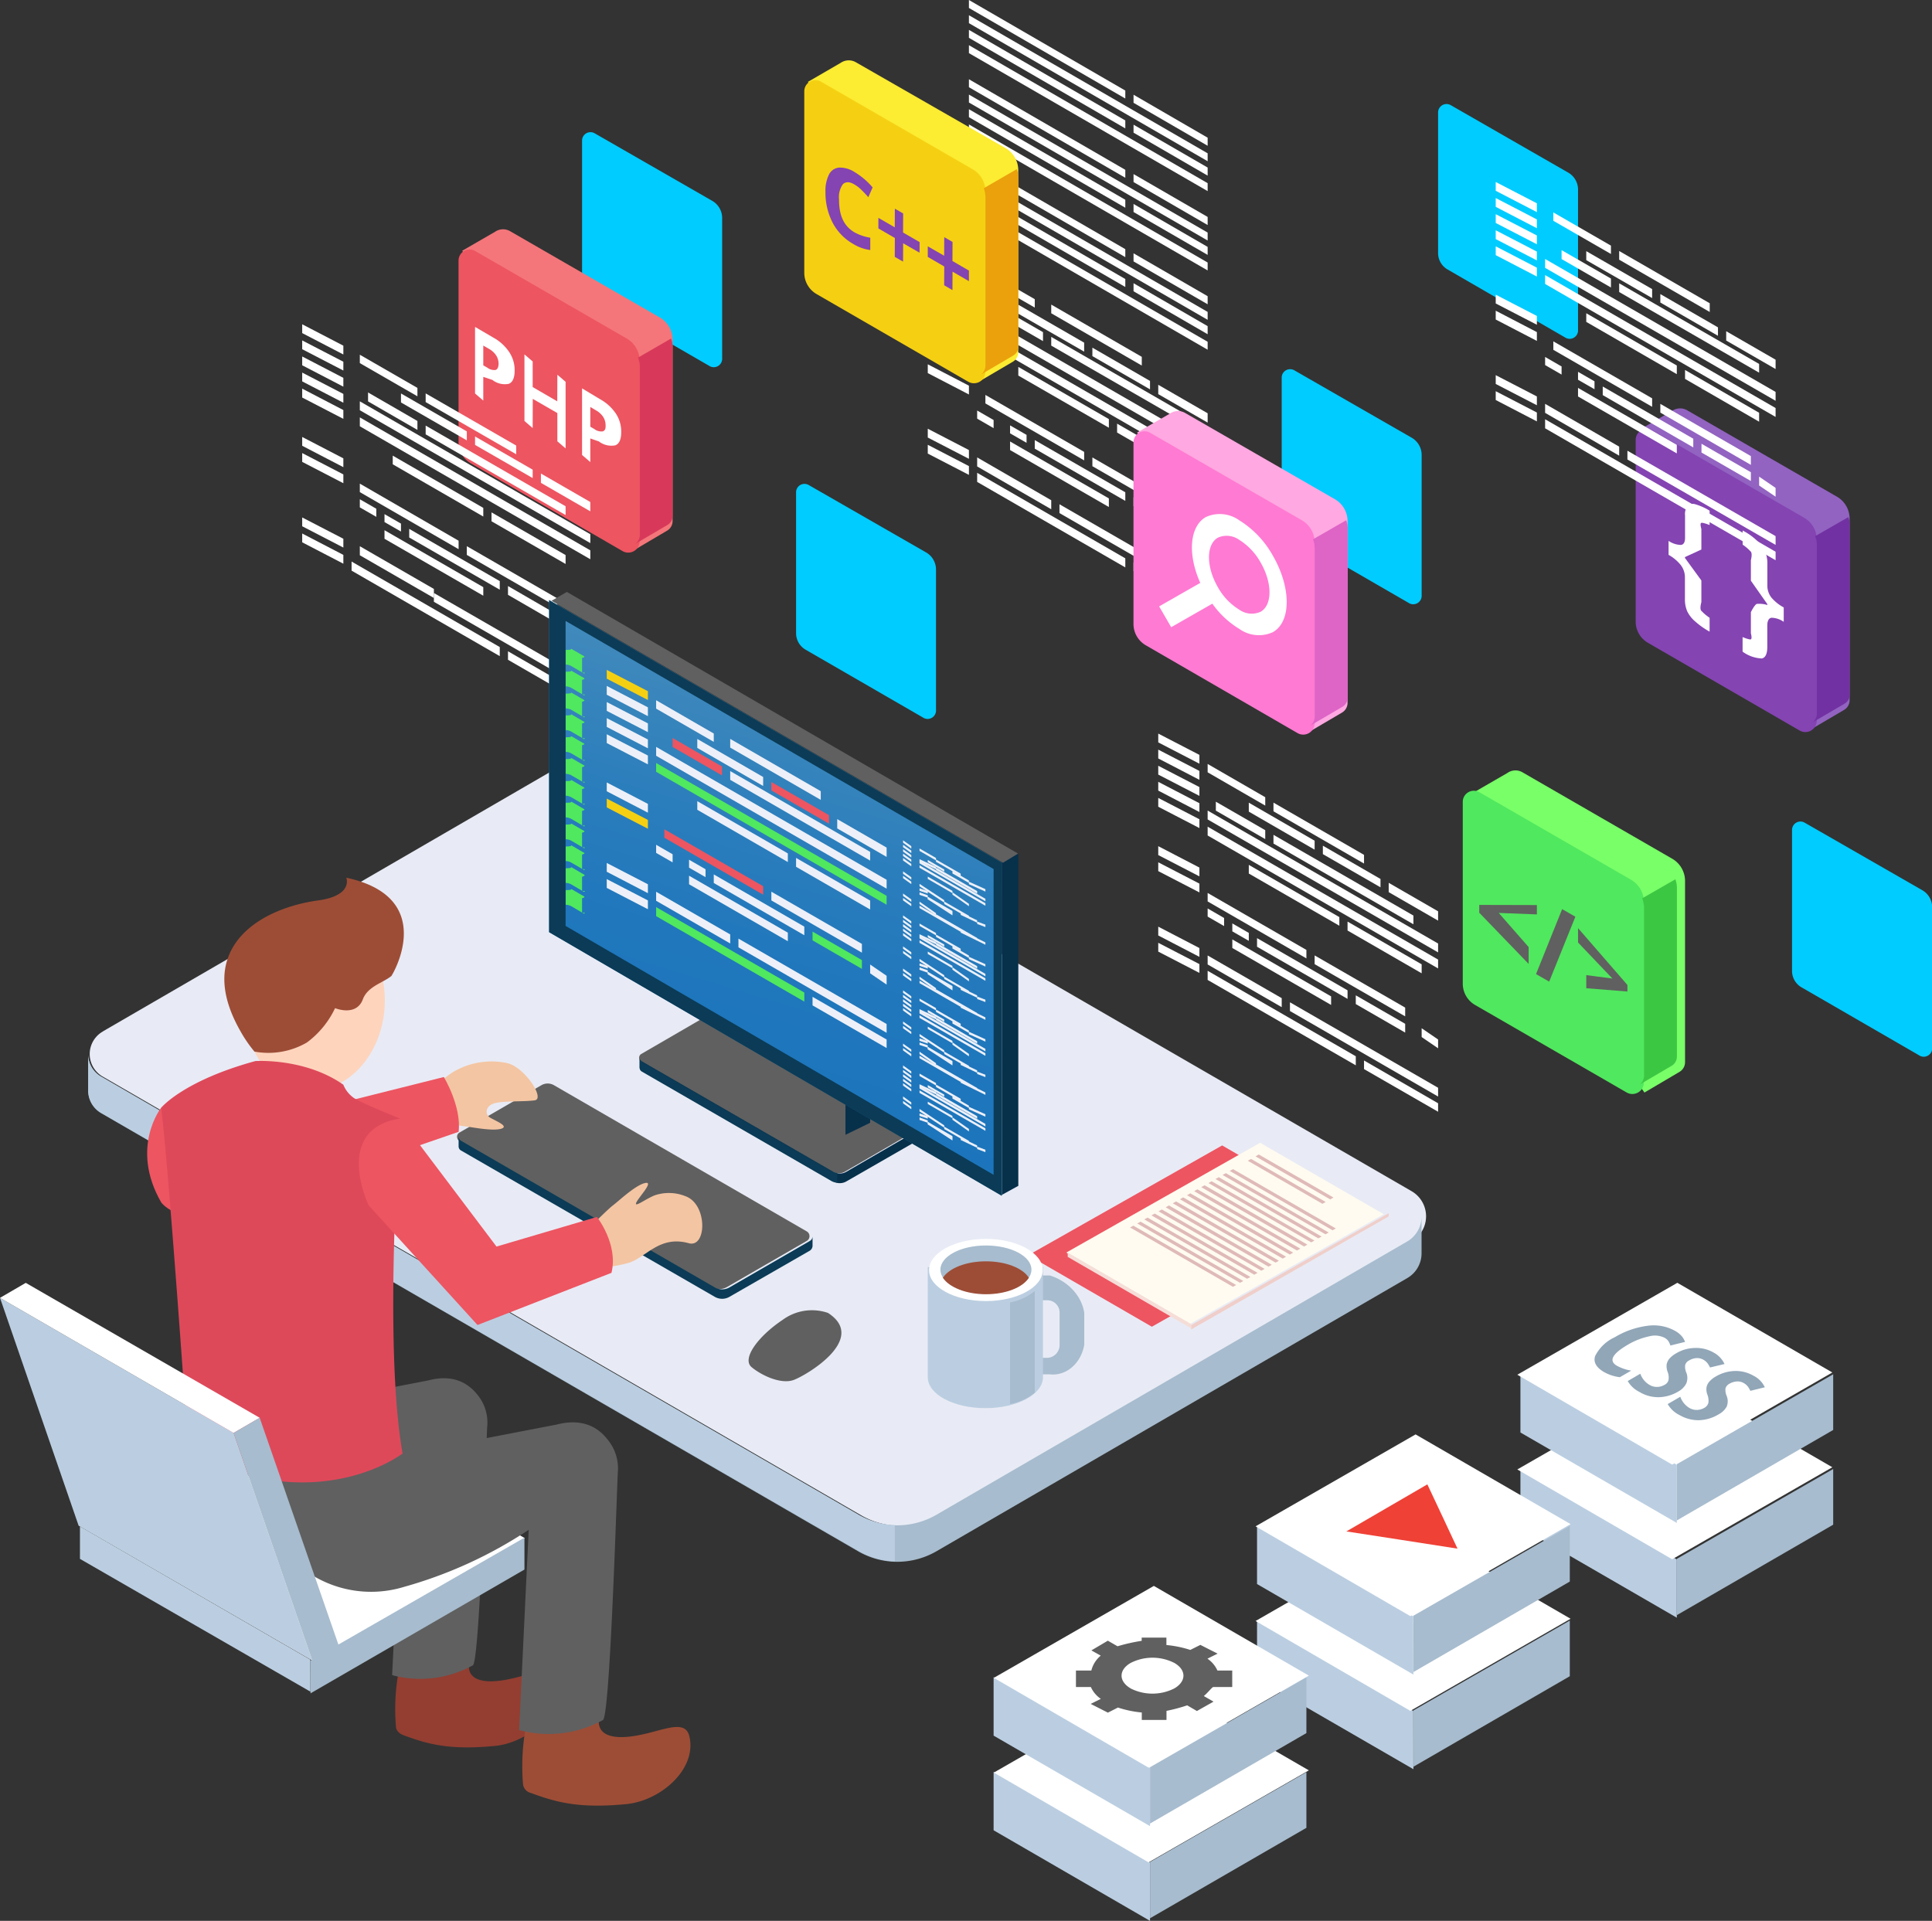 <svg xmlns="http://www.w3.org/2000/svg" xmlns:xlink="http://www.w3.org/1999/xlink" viewBox="0 0 640.34 636.71"><rect x="0" y="0" width="640.34" height="636.71" fill="#333333" stroke="none"/><defs><style>.cls-1{fill:#fff;}.cls-2{fill:#0cf;}.cls-3{fill:#f4767a;}.cls-4{fill:#ed5561;}.cls-5{fill:#d8395a;}.cls-6{fill:#933e31;}.cls-7{fill:#606060;}.cls-8{fill:#9d4d36;}.cls-9{fill:#bbcee1;}.cls-10{fill:#a7bcce;}.cls-11{fill:#e8ebf5;}.cls-12{fill:#0b3b56;}.cls-13{fill:#07304b;}.cls-14{fill:url(#Degradado_sin_nombre_2);}.cls-15{fill:#fed4bd;}.cls-16{fill:#f4c5a2;}.cls-17{fill:#de495a;}.cls-18{fill:#ef4136;}.cls-19{fill:#91a6b7;}.cls-20{fill:#79ff68;}.cls-21{fill:#50e85e;}.cls-22{fill:#3cc743;}.cls-23{fill:#9263c1;}.cls-24{fill:#8444b2;}.cls-25{fill:#7231a3;}.cls-26{fill:#ffa8e1;}.cls-27{fill:#ff7ad2;}.cls-28{fill:#de64c6;}.cls-29{fill:#fcec32;}.cls-30{fill:#f5d012;}.cls-31{fill:#eaa10c;}.cls-32{fill:#edf0f8;}.cls-33{fill:#f0cec9;}.cls-34{fill:#fffbf0;}.cls-35{fill:#f5ddd8;}.cls-36{fill:#dfbab8;}</style><linearGradient id="Degradado_sin_nombre_2" x1="-326.48" y1="-704.36" x2="-279.24" y2="-549.01" gradientTransform="matrix(1, 0, 0, -1, 564, -342.59)" gradientUnits="userSpaceOnUse"><stop offset="0" stop-color="#1c75bc"/><stop offset="0.28" stop-color="#2077bc"/><stop offset="0.54" stop-color="#2b7ebc"/><stop offset="0.8" stop-color="#3e88bc"/><stop offset="1" stop-color="#5394bc"/></linearGradient></defs><title>Recurso 1</title><g id="Capa_2" data-name="Capa 2"><g id="About_me" data-name="About me"><polygon class="cls-1" points="307.5 78.08 307.5 81 321.14 88.06 321.14 85.15 307.5 78.08"/><polygon class="cls-1" points="307.5 83.4 307.5 86.35 321.14 93.41 321.14 90.49 307.5 83.4"/><polygon class="cls-1" points="307.5 88.75 307.5 91.67 321.14 98.76 321.14 95.81 307.5 88.75"/><polygon class="cls-1" points="400.26 150.61 400.26 147.67 323.87 103.6 323.87 106.54 400.26 150.61"/><polygon class="cls-1" points="307.5 94.09 307.5 97.01 321.14 104.08 321.14 101.16 307.5 94.09"/><polygon class="cls-1" points="307.5 99.41 307.5 102.33 321.14 109.43 321.14 106.48 307.5 99.41"/><polygon class="cls-1" points="400.26 155.96 400.26 153.01 323.87 108.94 323.87 111.89 400.26 155.96"/><polygon class="cls-1" points="307.5 115.43 307.5 118.35 321.14 125.41 321.14 122.49 307.5 115.43"/><polygon class="cls-1" points="307.5 120.75 307.5 123.67 321.14 130.76 321.14 127.84 307.5 120.75"/><polygon class="cls-1" points="307.5 142.11 307.5 145.03 321.14 152.09 321.14 149.18 307.5 142.11"/><polygon class="cls-1" points="307.5 147.43 307.5 150.35 321.14 157.41 321.14 154.5 307.5 147.43"/><polygon class="cls-1" points="372.97 185.07 323.87 156.73 323.87 159.74 372.97 188.08 372.97 185.07"/><polygon class="cls-1" points="375.7 186.47 375.7 189.29 400.26 203.46 400.26 200.64 375.7 186.47"/><polygon class="cls-1" points="348.42 165.81 323.87 151.62 323.87 154.61 348.42 168.8 348.42 165.81"/><polygon class="cls-1" points="351.15 167.15 351.15 170.07 400.26 198.39 400.26 195.48 351.15 167.15"/><polygon class="cls-1" points="394.8 175.77 394.8 178.69 400.26 182.4 400.26 179.48 394.8 175.77"/><polygon class="cls-1" points="359.33 149.79 326.6 130.91 326.6 133.72 359.33 152.6 359.33 149.79"/><polygon class="cls-1" points="342.96 99.17 323.87 88.17 323.87 90.95 342.96 101.95 342.96 99.17"/><polygon class="cls-1" points="378.43 118.28 348.42 100.96 348.42 103.84 378.43 121.17 378.43 118.28"/><polygon class="cls-1" points="359.33 113.58 337.51 101.01 337.51 103.99 359.33 116.56 359.33 113.58"/><polygon class="cls-1" points="381.16 126.27 362.06 115.24 362.06 118.04 381.16 129.06 381.16 126.27"/><polygon class="cls-1" points="383.89 127.55 383.89 130.64 400.26 140.08 400.26 136.99 383.89 127.55"/><polygon class="cls-1" points="329.32 100.66 329.32 103.62 345.69 113.07 345.69 110.1 329.32 100.66"/><polygon class="cls-1" points="394.8 138.4 348.42 111.67 348.42 114.56 394.8 141.29 394.8 138.4"/><polygon class="cls-1" points="367.52 138.92 337.51 121.62 337.51 124.49 367.52 141.78 367.52 138.92"/><polygon class="cls-1" points="394.8 154.58 370.25 140.43 370.25 143.38 394.8 157.54 394.8 154.58"/><polygon class="cls-1" points="392.07 168.94 362.06 151.63 362.06 154.53 392.07 171.84 392.07 168.94"/><polygon class="cls-1" points="375.7 164.85 375.7 167.76 392.07 177.2 392.07 174.29 375.7 164.85"/><polygon class="cls-1" points="329.32 139.22 323.87 136.08 323.87 138.77 329.32 141.92 329.32 139.22"/><polygon class="cls-1" points="342.96 145.88 342.96 148.72 372.97 166.03 372.97 163.18 342.96 145.88"/><polygon class="cls-1" points="340.24 144.15 334.78 141.01 334.78 143.64 340.24 146.78 340.24 144.15"/><polygon class="cls-1" points="367.52 165.21 334.78 146.34 334.78 149.18 367.52 168.06 367.52 165.21"/><polygon class="cls-1" points="372.97 30.02 321.14 0 321.14 2.64 372.97 32.66 372.97 30.02"/><polygon class="cls-1" points="321.14 7.68 400.26 53.44 400.26 50.82 321.14 5.05 321.14 7.68"/><polygon class="cls-1" points="375.7 31.4 375.7 34.08 400.26 48.32 400.26 45.64 375.7 31.4"/><polygon class="cls-1" points="372.97 39.92 321.14 9.9 321.14 12.54 372.97 42.56 372.97 39.92"/><polygon class="cls-1" points="321.14 17.61 400.26 63.35 400.26 60.72 321.14 14.98 321.14 17.61"/><polygon class="cls-1" points="375.7 43.98 400.26 58.22 400.26 55.54 375.7 41.33 375.7 43.98"/><polygon class="cls-1" points="372.97 56.29 321.14 26.27 321.14 28.91 372.97 58.93 372.97 56.29"/><polygon class="cls-1" points="321.14 33.98 400.26 79.72 400.26 77.09 321.14 31.35 321.14 33.98"/><polygon class="cls-1" points="375.7 60.35 400.26 74.59 400.26 71.91 375.7 57.7 375.7 60.35"/><polygon class="cls-1" points="372.97 66.22 321.14 36.2 321.14 38.84 372.97 68.86 372.97 66.22"/><polygon class="cls-1" points="321.14 43.88 400.26 89.64 400.26 87.02 321.14 41.25 321.14 43.88"/><polygon class="cls-1" points="375.7 70.28 400.26 84.49 400.26 81.84 375.7 67.61 375.7 70.28"/><polygon class="cls-1" points="372.97 82.59 321.14 52.57 321.14 55.21 372.97 85.23 372.97 82.59"/><polygon class="cls-1" points="321.14 60.25 400.26 106.01 400.26 103.39 321.14 57.62 321.14 60.25"/><polygon class="cls-1" points="375.7 86.65 400.26 100.86 400.26 98.18 375.7 83.97 375.7 86.65"/><polygon class="cls-1" points="372.97 92.49 321.14 62.47 321.14 65.11 372.97 95.13 372.97 92.49"/><polygon class="cls-1" points="321.14 70.15 400.26 115.92 400.26 113.29 321.14 67.52 321.14 70.15"/><polygon class="cls-1" points="375.7 96.55 400.26 110.79 400.26 108.11 375.7 93.88 375.7 96.55"/><path class="cls-2" d="M236,66.54,197.18,44.23a2.79,2.79,0,0,0-4.26,2.46V93.17a6.24,6.24,0,0,0,3.18,5.58L235,121.23a2.78,2.78,0,0,0,3.87-.73,2.83,2.83,0,0,0,.48-1.81V72.12A6.57,6.57,0,0,0,236,66.54Z"/><path class="cls-3" d="M218.79,105.3,169.08,76.64a4.65,4.65,0,0,0-5,.19h0l-10.89,6.29L158.27,90l1.91,2.17v49.25a8.17,8.17,0,0,0,4.08,7.1l37.22,21.54.38,2.06,7.59,10.65,11.68-6.89h0a3.7,3.7,0,0,0,1.8-3.18V112.82A8.55,8.55,0,0,0,218.79,105.3Z"/><path class="cls-4" d="M207.64,112.17l-50.21-29a3.66,3.66,0,0,0-5,1.45,3.6,3.6,0,0,0-.45,1.73v60.15a8.16,8.16,0,0,0,4.1,7.1l50.26,29.07a3.76,3.76,0,0,0,5.65-3.26V119.59A8.53,8.53,0,0,0,207.64,112.17Z"/><path class="cls-5" d="M212,177.46V121.24a8.11,8.11,0,0,0-.53-2.71l10.94-6.31a7.67,7.67,0,0,1,.51,2.55V171a3.49,3.49,0,0,1-1.69,3h0l-10.86,6.39A3.47,3.47,0,0,0,212,177.46Z"/><path class="cls-1" d="M163.52,111.91l-6.07-3.55v22.07l2.73,2.35v-7.86l3,1a6.71,6.71,0,0,0,5.45,1.31c1.29-.52,1.94-2,1.94-4.34a10.72,10.72,0,0,0-1.8-6.19A15.08,15.08,0,0,0,163.52,111.91Zm.73,10.72a3.75,3.75,0,0,1-2.73-.76l-1.34-.77v-6.55l1.86,1.07a7,7,0,0,1,2.42,2.21,5.17,5.17,0,0,1,.79,2.86C165.2,121.78,164.87,122.44,164.25,122.63Z"/><polygon class="cls-1" points="184.7 133.03 176.55 128.3 176.55 119.82 173.82 117.47 173.82 139.54 176.55 141.89 176.58 132.21 184.73 136.92 184.73 146.28 187.46 148.63 187.46 126.56 184.73 124.21 184.7 133.03"/><path class="cls-1" d="M204.12,137.09a15.13,15.13,0,0,0-5.29-4.8l-5.91-3.55v22.07l2.73,2.35v-7.83l2.85,1a6.8,6.8,0,0,0,5.46,1.28c1.28-.52,1.93-1.94,1.93-4.34A10.71,10.71,0,0,0,204.12,137.09ZM199.71,143a3.83,3.83,0,0,1-2.73-.79l-1.33-.77v-6.55L197.5,136a6.88,6.88,0,0,1,2.43,2.21,5.25,5.25,0,0,1,.79,2.89C200.77,142.16,200.45,142.82,199.71,143Z"/><polygon class="cls-1" points="100.16 107.49 100.16 110.41 113.8 117.5 113.8 114.58 100.16 107.49"/><polygon class="cls-1" points="100.16 112.84 100.16 115.75 113.8 122.82 113.8 119.9 100.16 112.84"/><polygon class="cls-1" points="100.16 118.16 100.16 121.08 113.8 128.17 113.8 125.25 100.16 118.16"/><polygon class="cls-1" points="195.65 180.02 195.65 177.08 119.26 133.03 119.26 135.98 195.65 180.02"/><polygon class="cls-1" points="100.16 123.5 100.16 126.42 113.8 133.49 113.8 130.57 100.16 123.5"/><polygon class="cls-1" points="100.16 128.82 100.16 131.77 113.8 138.84 113.8 135.92 100.16 128.82"/><polygon class="cls-1" points="195.65 185.37 195.65 182.42 119.26 138.35 119.26 141.3 195.65 185.37"/><polygon class="cls-1" points="100.16 144.84 100.16 147.76 113.8 154.85 113.8 151.93 100.16 144.84"/><polygon class="cls-1" points="100.16 150.18 100.16 153.1 113.8 160.17 113.8 157.25 100.16 150.18"/><polygon class="cls-1" points="100.16 171.52 100.16 174.44 113.8 181.5 113.8 178.58 100.16 171.52"/><polygon class="cls-1" points="100.16 176.84 100.16 179.76 113.8 186.85 113.8 183.93 100.16 176.84"/><polygon class="cls-1" points="165.64 214.48 116.53 186.14 116.53 189.15 165.64 217.49 165.64 214.48"/><polygon class="cls-1" points="168.37 215.88 168.37 218.7 192.92 232.87 192.92 230.05 168.37 215.88"/><polygon class="cls-1" points="143.81 195.22 119.26 181.06 119.26 184.05 143.81 198.21 143.81 195.22"/><polygon class="cls-1" points="143.81 196.57 143.81 199.48 192.92 227.79 192.92 224.88 143.81 196.57"/><polygon class="cls-1" points="187.46 205.18 187.46 208.1 192.92 211.84 192.92 208.92 187.46 205.18"/><polygon class="cls-1" points="152 179.23 119.26 160.31 119.26 163.12 152 182.04 152 179.23"/><polygon class="cls-1" points="138.35 128.58 119.26 117.58 119.26 120.36 138.35 131.36 138.35 128.58"/><polygon class="cls-1" points="171.09 147.69 141.08 130.4 141.08 133.28 171.09 150.57 171.09 147.69"/><polygon class="cls-1" points="154.72 142.99 132.9 130.42 132.9 133.4 154.72 145.97 154.72 142.99"/><polygon class="cls-1" points="176.55 155.68 157.45 144.68 157.45 147.47 176.55 158.47 176.55 155.68"/><polygon class="cls-1" points="179.28 156.96 179.28 160.05 195.65 169.49 195.65 166.4 179.28 156.96"/><polygon class="cls-1" points="121.99 130.09 121.99 133.06 138.35 142.5 138.35 139.54 121.99 130.09"/><polygon class="cls-1" points="187.46 167.81 141.08 141.07 141.08 143.97 187.46 170.72 187.46 167.81"/><polygon class="cls-1" points="160.18 168.35 130.17 151.03 130.17 153.9 160.18 171.22 160.18 168.35"/><polygon class="cls-1" points="187.46 183.99 162.91 169.84 162.91 172.79 187.46 186.94 187.46 183.99"/><polygon class="cls-1" points="184.73 198.35 154.72 181.04 154.72 183.94 184.73 201.25 184.73 198.35"/><polygon class="cls-1" points="168.37 194.26 168.37 197.17 184.73 206.64 184.73 203.73 168.37 194.26"/><polygon class="cls-1" points="124.72 168.63 119.26 165.49 119.26 168.18 124.72 171.32 124.72 168.63"/><polygon class="cls-1" points="135.63 175.31 135.63 178.16 165.64 195.47 165.64 192.62 135.63 175.31"/><polygon class="cls-1" points="132.9 173.56 127.44 170.42 127.44 173.05 132.9 176.19 132.9 173.56"/><polygon class="cls-1" points="160.18 194.62 127.44 175.75 127.44 178.59 160.18 197.46 160.18 194.62"/><path class="cls-2" d="M467.92,145.11,429.08,122.8a2.8,2.8,0,0,0-3.85.88,2.75,2.75,0,0,0-.42,1.6v46.49a6.32,6.32,0,0,0,3.15,5.58l38.85,22.45a2.8,2.8,0,0,0,4.38-2.51V150.77A6.58,6.58,0,0,0,467.92,145.11Z"/><path class="cls-2" d="M519.76,57.21,480.91,34.9a2.8,2.8,0,0,0-4.27,2.46v46.4a6.26,6.26,0,0,0,3.18,5.58l38.85,22.48a2.79,2.79,0,0,0,3.88-.73,2.77,2.77,0,0,0,.47-1.81V63A6.48,6.48,0,0,0,519.76,57.21Z"/><path class="cls-2" d="M637.07,295.05l-38.85-22.31a2.78,2.78,0,0,0-3.84.88,2.82,2.82,0,0,0-.43,1.57v46.52a6.27,6.27,0,0,0,3.18,5.58L636,349.77a2.79,2.79,0,0,0,3.89-.69,2.76,2.76,0,0,0,.49-1.85v-46.3A6.47,6.47,0,0,0,637.07,295.05Z"/><path class="cls-2" d="M306.94,183.11,268.09,160.8a2.79,2.79,0,0,0-4.24,2.49v46.49a6.34,6.34,0,0,0,3.15,5.57l38.85,22.45a2.78,2.78,0,0,0,3.88-.68,2.83,2.83,0,0,0,.5-1.83V188.78A6.57,6.57,0,0,0,306.94,183.11Z"/><path class="cls-6" d="M162.71,557.3c-10.1,0-6.8-7.58-6.8-7.58-14.95-4.56-22.31-2-22.31-2a68.77,68.77,0,0,0-2.38,24.39c0,1.55,1.09,2.51,2.57,3.08,8.05,3,15.38,5,30.36,3.52,11-1.09,22.73-11.29,20.08-21.82C182.57,550.37,172.94,557.19,162.71,557.3Z"/><path class="cls-7" d="M158.37,462.47c-3-3.84-8-7.12-16.37-4.91L51.81,475l3.38,23.16a35.94,35.94,0,0,0,38,11.32,140.63,140.63,0,0,0,39.89-18.22l-3.11,64A36.1,36.1,0,0,0,156.73,552c2.1-1.28,4.07-62.94,4.72-78.76A14.51,14.51,0,0,0,158.37,462.47Z"/><path class="cls-8" d="M206,575.8c-10.47,0-7-7.88-7-7.88-15.55-4.72-23.19-2.11-23.19-2.11a72.62,72.62,0,0,0-2.48,25.32,3.44,3.44,0,0,0,2.73,3.22c8.37,3.11,16,5.16,31.54,3.66,11.45-1.12,23.59-11.73,20.84-22.65C226.63,568.6,216.61,575.69,206,575.8Z"/><polygon class="cls-9" points="102.86 550.11 26.5 505.96 26.5 516.72 102.89 560.74 102.86 550.11"/><polygon class="cls-1" points="96.44 465.15 26.05 505.58 103.48 550.35 173.95 509.86 96.44 465.15"/><polygon class="cls-10" points="173.82 509.69 102.89 550.44 102.92 561.29 173.82 520.26 173.82 509.69"/><path class="cls-7" d="M201.5,477.31c-3.06-4-8.18-7.39-17.05-5.1L90.79,490.27l3.58,24a37.32,37.32,0,0,0,39.44,11.76,145.44,145.44,0,0,0,41.42-18.94l-3.17,66.38a37.35,37.35,0,0,0,27.78-3.33c2.21-1.34,4.25-65.34,4.91-81.84A15,15,0,0,0,201.5,477.31Z"/><path class="cls-11" d="M34.16,341.84l159.92-92.76a21.81,21.81,0,0,1,21.82,0L467.82,394.82a9.62,9.62,0,0,1,0,16.69L311.47,502.28a26,26,0,0,1-26.05,0L34.07,356.87a8.61,8.61,0,0,1,.09-15Z"/><path class="cls-10" d="M33.56,357l250.81,145.1a25.92,25.92,0,0,0,26,0l156-90.57a9.58,9.58,0,0,0,4.79-8.17v12.14h0a9.48,9.48,0,0,1-4.77,8.17l-156,90.52a25.92,25.92,0,0,1-26,0L33.56,369a8.59,8.59,0,0,1-4.33-7.55h0V349.57A8.49,8.49,0,0,0,33.56,357Z"/><path class="cls-9" d="M33.56,356.85,284.7,502.14a25.91,25.91,0,0,0,11.89,3.41v12a26,26,0,0,1-11.89-3.4L33.56,368.9a8.62,8.62,0,0,1-4.33-7.55h0V349.41A8.51,8.51,0,0,0,33.56,356.85Z"/><path class="cls-7" d="M152.31,375.39l27.15-15.69a4.15,4.15,0,0,1,4.12,0l83.83,48.48a1.83,1.83,0,0,1,.63,2.51,1.73,1.73,0,0,1-.63.63l-26.49,15.31a4.89,4.89,0,0,1-4.88,0l-83.73-48.4a1.65,1.65,0,0,1-.59-2.27A1.47,1.47,0,0,1,152.31,375.39Z"/><path class="cls-12" d="M152.79,378.12l84.1,48.61a4.93,4.93,0,0,0,4.9,0l26.61-15.38a1.81,1.81,0,0,0,.91-1.58V413h0a2,2,0,0,1-.91,1.56l-26.61,15.29a4.88,4.88,0,0,1-4.9,0l-84.1-48.5a1.56,1.56,0,0,1-.79-1.43h0v-3.23A1.7,1.7,0,0,0,152.79,378.12Z"/><polygon class="cls-7" points="179.16 364.1 182.54 362.13 186.41 364.34 183.03 366.31 179.16 364.1"/><polygon class="cls-7" points="183.96 366.88 187.37 364.89 191.22 367.13 187.83 369.09 183.96 366.88"/><polygon class="cls-7" points="188.79 369.63 192.17 367.67 196.04 369.91 192.66 371.87 188.79 369.63"/><polygon class="cls-7" points="193.59 372.42 197 370.45 200.87 372.66 197.46 374.63 193.59 372.42"/><polygon class="cls-7" points="198.42 375.2 201.83 373.21 205.67 375.45 202.29 377.41 198.42 375.2"/><polygon class="cls-7" points="203.25 377.96 206.63 375.99 210.5 378.23 207.12 380.19 203.25 377.96"/><polygon class="cls-7" points="208.05 380.74 211.46 378.77 215.3 380.98 211.92 382.95 208.05 380.74"/><polygon class="cls-7" points="212.88 383.52 216.26 381.53 220.13 383.77 216.75 385.73 212.88 383.52"/><polygon class="cls-7" points="217.68 386.28 221.09 384.31 224.93 386.55 221.55 388.51 217.68 386.28"/><polygon class="cls-7" points="222.51 389.06 225.92 387.1 229.76 389.31 226.38 391.27 222.51 389.06"/><polygon class="cls-7" points="227.34 391.81 230.72 389.85 234.59 392.09 231.21 394.05 227.34 391.81"/><polygon class="cls-7" points="232.14 394.6 235.55 392.63 239.39 394.87 236.01 396.81 232.14 394.6"/><polygon class="cls-7" points="240.35 395.39 244.22 397.63 240.84 399.59 236.97 397.38 240.35 395.39"/><polygon class="cls-7" points="178.61 368.87 174.76 366.63 178.15 364.67 182.02 366.91 178.61 368.87"/><polygon class="cls-7" points="186.82 369.66 183.44 371.63 179.57 369.42 182.98 367.45 186.82 369.66"/><polygon class="cls-7" points="191.65 372.44 188.27 374.41 184.39 372.2 187.78 370.21 191.65 372.44"/><polygon class="cls-7" points="196.45 375.23 193.07 377.19 189.2 374.95 192.61 372.99 196.45 375.23"/><polygon class="cls-7" points="201.28 377.98 197.9 379.95 194.03 377.74 197.41 375.77 201.28 377.98"/><polygon class="cls-7" points="206.11 380.77 202.7 382.73 198.83 380.52 202.24 378.53 206.11 380.77"/><polygon class="cls-7" points="210.91 383.55 207.53 385.51 203.66 383.28 207.06 381.31 210.91 383.55"/><polygon class="cls-7" points="215.74 386.3 212.36 388.27 208.48 386.06 211.87 384.09 215.74 386.3"/><polygon class="cls-7" points="220.54 389.09 217.16 391.05 213.28 388.84 216.69 386.85 220.54 389.09"/><polygon class="cls-7" points="225.37 391.87 221.99 393.83 218.11 391.6 221.5 389.63 225.37 391.87"/><polygon class="cls-7" points="230.2 394.63 226.79 396.59 222.92 394.38 226.33 392.42 230.2 394.63"/><polygon class="cls-7" points="235 397.41 231.62 399.37 227.74 397.16 231.13 395.17 235 397.41"/><polygon class="cls-7" points="235.96 397.95 239.83 400.16 236.45 402.15 232.57 399.92 235.96 397.95"/><polygon class="cls-7" points="174.22 371.41 170.34 369.2 173.75 367.23 177.6 369.44 174.22 371.41"/><polygon class="cls-7" points="182.43 372.23 179.05 374.19 175.17 371.95 178.56 369.99 182.43 372.23"/><polygon class="cls-7" points="179.97 374.74 183.38 372.77 187.26 374.98 183.85 376.95 179.97 374.74"/><polygon class="cls-7" points="192.06 377.76 188.68 379.73 184.8 377.52 188.21 375.53 192.06 377.76"/><polygon class="cls-7" points="196.89 380.55 193.51 382.51 189.63 380.27 193.01 378.31 196.89 380.55"/><polygon class="cls-7" points="201.69 383.3 198.31 385.27 194.43 383.06 197.84 381.09 201.69 383.3"/><polygon class="cls-7" points="206.52 386.09 203.14 388.05 199.26 385.84 202.65 383.85 206.52 386.09"/><polygon class="cls-7" points="211.35 388.87 207.94 390.83 204.06 388.6 207.47 386.63 211.35 388.87"/><polygon class="cls-7" points="216.15 391.62 212.77 393.59 208.89 391.38 212.3 389.41 216.15 391.62"/><polygon class="cls-7" points="220.98 394.41 217.6 396.37 213.72 394.16 217.1 392.17 220.98 394.41"/><polygon class="cls-7" points="225.78 397.19 222.4 399.15 218.52 396.92 221.93 394.95 225.78 397.19"/><polygon class="cls-7" points="223.35 399.7 226.74 397.74 230.61 399.94 227.23 401.91 223.35 399.7"/><polygon class="cls-7" points="231.56 400.49 235.44 402.73 232.03 404.69 228.15 402.45 231.56 400.49"/><polygon class="cls-7" points="169.83 373.97 165.95 371.74 169.36 369.77 173.21 372.01 169.83 373.97"/><polygon class="cls-7" points="170.78 374.52 174.16 372.53 178.04 374.76 174.66 376.73 170.78 374.52"/><polygon class="cls-7" points="175.58 377.27 178.99 375.31 182.84 377.55 179.46 379.51 175.58 377.27"/><polygon class="cls-7" points="180.41 380.06 183.82 378.09 187.67 380.3 184.28 382.27 180.41 380.06"/><polygon class="cls-7" points="185.21 382.84 188.62 380.85 192.5 383.08 189.09 385.05 185.21 382.84"/><polygon class="cls-7" points="190.04 385.6 193.45 383.63 197.3 385.87 193.92 387.83 190.04 385.6"/><polygon class="cls-7" points="194.87 388.38 198.25 386.41 202.13 388.62 198.74 390.59 194.87 388.38"/><polygon class="cls-7" points="199.67 391.16 203.08 389.17 206.93 391.41 203.55 393.37 199.67 391.16"/><polygon class="cls-7" points="204.5 393.92 207.88 391.95 211.76 394.19 208.38 396.15 204.5 393.92"/><polygon class="cls-7" points="209.3 396.7 212.71 394.73 216.59 396.94 213.18 398.91 209.3 396.7"/><polygon class="cls-7" points="214.13 399.48 217.54 397.49 221.39 399.73 218 401.69 214.13 399.48"/><polygon class="cls-7" points="218.96 402.24 222.34 400.27 226.22 402.51 222.83 404.47 218.96 402.24"/><polygon class="cls-7" points="227.17 403.06 231.02 405.26 227.63 407.23 223.76 405.02 227.17 403.06"/><polygon class="cls-7" points="165.43 376.51 161.56 374.3 164.97 372.31 168.82 374.55 165.43 376.51"/><polygon class="cls-7" points="166.36 377.06 169.77 375.09 173.65 377.3 170.26 379.26 166.36 377.06"/><polygon class="cls-7" points="171.19 379.84 174.6 377.87 178.45 380.08 175.06 382.05 171.19 379.84"/><polygon class="cls-7" points="176.02 382.59 179.4 380.63 183.28 382.87 179.89 384.83 176.02 382.59"/><polygon class="cls-7" points="180.82 385.38 184.23 383.41 188.08 385.65 184.69 387.61 180.82 385.38"/><polygon class="cls-7" points="185.65 388.16 189.06 386.17 192.91 388.4 189.52 390.37 185.65 388.16"/><polygon class="cls-7" points="190.45 390.92 193.86 388.95 197.74 391.19 194.32 393.15 190.45 390.92"/><polygon class="cls-7" points="195.28 393.7 198.69 391.73 202.54 393.94 199.15 395.91 195.28 393.7"/><polygon class="cls-7" points="200.11 396.48 203.49 394.49 207.37 396.73 203.98 398.69 200.11 396.48"/><polygon class="cls-7" points="204.91 399.24 208.32 397.27 212.17 399.51 208.78 401.47 204.91 399.24"/><polygon class="cls-7" points="209.74 402.02 213.12 400.05 217 402.26 213.61 404.23 209.74 402.02"/><polygon class="cls-7" points="214.54 404.8 217.95 402.81 221.82 405.05 218.41 407.01 214.54 404.8"/><polygon class="cls-7" points="222.78 405.59 226.63 407.83 223.24 409.79 219.37 407.56 222.78 405.59"/><polygon class="cls-7" points="160.55 374.87 164.42 377.08 161.04 379.05 157.17 376.84 160.55 374.87"/><polygon class="cls-7" points="169.23 379.87 165.84 381.83 161.97 379.59 165.38 377.63 169.23 379.87"/><polygon class="cls-7" points="174.06 382.65 170.67 384.61 166.8 382.38 170.18 380.41 174.06 382.65"/><polygon class="cls-7" points="178.88 385.4 175.5 387.37 171.63 385.16 175.01 383.17 178.88 385.4"/><polygon class="cls-7" points="183.69 388.19 180.3 390.15 176.43 387.91 179.84 385.95 183.69 388.19"/><polygon class="cls-7" points="188.51 390.94 185.13 392.91 181.26 390.7 184.64 388.73 188.51 390.94"/><polygon class="cls-7" points="189.47 391.51 194.27 392.76 194.3 392.76 195.22 394.82 199.1 397.05 199.1 397.05 201.06 398.17 203.93 399.81 203.93 399.81 206.96 401.58 212.6 404.83 209.22 406.79 203.33 403.38 200.52 401.8 200.52 401.8 197.6 400.11 195.69 398.22 195.72 398.22 191.9 396.83 190.89 396.23 190.89 396.23 186.06 393.48 189.47 391.51"/><polygon class="cls-7" points="217.41 407.58 214.02 409.55 210.15 407.34 213.56 405.37 217.41 407.58"/><polygon class="cls-7" points="222.23 410.37 218.85 412.33 214.98 410.12 218.36 408.13 222.23 410.37"/><polygon class="cls-7" points="246.6 402.92 249.98 400.95 253.85 403.16 250.47 405.13 246.6 402.92"/><polygon class="cls-7" points="251.43 405.7 254.81 403.71 258.68 405.95 255.27 407.91 251.43 405.7"/><polygon class="cls-7" points="256.23 408.46 259.64 406.49 263.48 408.73 260.1 410.69 256.23 408.46"/><polygon class="cls-7" points="249.46 405.73 246.08 407.69 242.2 405.45 245.59 403.49 249.46 405.73"/><polygon class="cls-7" points="254.26 408.48 250.88 410.45 247 408.24 250.41 406.27 254.26 408.48"/><polygon class="cls-7" points="259.09 411.27 255.71 413.23 251.83 411.02 255.22 409.03 259.09 411.27"/><polygon class="cls-7" points="245.07 408.26 241.66 410.23 237.81 408.02 241.19 406.03 245.07 408.26"/><polygon class="cls-7" points="249.87 411.05 246.49 413.01 242.61 410.77 246.02 408.81 249.87 411.05"/><polygon class="cls-7" points="254.7 413.8 251.31 415.77 247.44 413.56 250.82 411.59 254.7 413.8"/><polygon class="cls-7" points="233.39 410.56 236.8 408.59 240.68 410.8 237.27 412.77 233.39 410.56"/><polygon class="cls-7" points="238.22 413.34 241.6 411.35 245.48 413.58 242.09 415.55 238.22 413.34"/><polygon class="cls-7" points="243.02 416.1 246.43 414.13 250.31 416.37 246.9 418.33 243.02 416.1"/><polygon class="cls-7" points="229 413.09 232.41 411.13 236.26 413.37 232.87 415.33 229 413.09"/><polygon class="cls-7" points="233.83 415.88 237.21 413.91 241.09 416.12 237.7 418.09 233.83 415.88"/><polygon class="cls-7" points="238.63 418.66 242.04 416.67 245.91 418.9 242.5 420.87 238.63 418.66"/><polygon class="cls-7" points="231.86 415.9 228.48 417.87 224.61 415.66 228.02 413.69 231.86 415.9"/><polygon class="cls-7" points="236.69 418.69 233.31 420.65 229.44 418.41 232.82 416.45 236.69 418.69"/><path class="cls-7" d="M212.52,349.37l26.71-15.5a3.58,3.58,0,0,1,3.66,0l63.34,36.58a1.61,1.61,0,0,1,.51,2.22,1.55,1.55,0,0,1-.51.51l-26.11,15.14a4.21,4.21,0,0,1-4.33,0l-63.27-36.5a1.44,1.44,0,0,1-.46-2A1.27,1.27,0,0,1,212.52,349.37Z"/><path class="cls-13" d="M212.73,351.79l63.44,36.61a4.29,4.29,0,0,0,4.35,0l26.19-15.19a1.62,1.62,0,0,0,.79-1.39v3.36h0a1.59,1.59,0,0,1-.79,1.37L280.52,391.6a4.34,4.34,0,0,1-4.35,0L212.73,355a1.47,1.47,0,0,1-.72-1.26h0v-3.15A1.45,1.45,0,0,0,212.73,351.79Z"/><path class="cls-12" d="M212.72,352l62.82,36.24a4.17,4.17,0,0,0,1.95.57V392a4,4,0,0,1-1.95-.54l-62.82-36.27A1.46,1.46,0,0,1,212,354h0v-3.19A1.46,1.46,0,0,0,212.72,352Z"/><polygon class="cls-7" points="282.95 351.79 233.84 323.34 233.84 347.68 282.95 376.1 282.95 351.79"/><polygon class="cls-13" points="239.42 319.36 232.57 323.28 281.79 351.79 288.66 347.84 239.42 319.36"/><polygon class="cls-13" points="288.4 347.84 280.22 351.79 280.22 376.15 288.4 372.17 288.4 347.84"/><polygon class="cls-14" points="182 198.9 332.05 285.93 332.05 396.32 182 308.96 182 198.9"/><polygon class="cls-13" points="332.05 285.96 337.51 282.94 337.51 393.07 332.05 396.07 332.05 285.96"/><polygon class="cls-7" points="182.78 199.15 187.89 196.21 337.42 282.94 332.45 285.96 182.78 199.15"/><path class="cls-12" d="M182,198.93V309l150,87.36V285.93ZM329.32,389.42l-141.86-82.5V205.83l141.86,82.23Z"/><path class="cls-15" d="M127.38,335.12c-1.56,15.75-13.15,27.48-25.92,26.22s-21.83-15-20.27-30.77,13.15-27.45,25.89-26.19S128.93,319.41,127.38,335.12Z"/><path class="cls-16" d="M146.45,371.79s5.45,1.34,7.47,1.53,9.22,1.72,12.2.82-2.73-2.9-4-3.9-1.31-3.61,1.69-4.51,9.82-.49,13.42-1-3.57-11.4-9.44-12.41a24.87,24.87,0,0,0-16.07,2.18c-5,2.46-7.72,6.63-10,7.42Z"/><path class="cls-4" d="M147.1,357l-37.95,9.52-1.91,24.09L152,375.17C153,366.69,147.1,357,147.1,357Z"/><path class="cls-4" d="M53.44,367.15s-10.5,13.21,0,31.43c0,0,7.34,10.15,27.48.19Z"/><path class="cls-17" d="M84.63,351.71s16.37-1.12,29.16,7.83a9.86,9.86,0,0,0,3.52,4.42c2.56,1.72,15.3,6.82,15.3,6.82s-5.62,74.67.82,111c0,0-27.63,21.58-70.93,0,0,0-6.3-91.7-9.08-114.59C53.44,367.15,60.73,358.26,84.63,351.71Z"/><polygon class="cls-9" points="77.42 474.97 0 430.2 26.05 505.69 103.5 550.35 77.42 474.97"/><polygon class="cls-1" points="8.54 425.23 0 430.2 77.42 474.97 86.07 469.95 8.54 425.23"/><polygon class="cls-10" points="86.07 469.95 77.42 474.97 103.5 550.35 112.23 545.33 86.07 469.95"/><path class="cls-16" d="M197.46,404.88s4.23-4.25,5.84-5.45,7.28-6.58,10.48-7.29-2.24,4.83-2.92,6.55,3.27-1.39,6.24-2.51a14.71,14.71,0,0,1,10.15.35c7.34,2.73,7,17.27,1,15.55-9.85-2.72-14.27,5-20.17,6.61a60,60,0,0,1-8.32,1.52Z"/><path class="cls-4" d="M132.56,370.78l32,42.42,33.28-9.82s7.15,9,4.83,18.53L158.26,439.2l-36.09-39.69S110.13,374.3,132.56,370.78Z"/><path class="cls-8" d="M114.77,290.93s2.46,5.92-9.33,7.53-26.32,7.45-30.17,19.89c-2.46,7.94.38,16.36,4.39,23.4a44.23,44.23,0,0,0,4.67,6.82,25.43,25.43,0,0,0,17.37-3,30.2,30.2,0,0,0,9.36-11.4s7,2.92,9.2-2.92c1.61-4.31,6.68-5.46,9.44-7.72C129.83,323.56,145.6,297.56,114.77,290.93Z"/><polygon class="cls-9" points="555.76 516.9 503.93 486.83 503.93 506.23 555.76 536.22 555.76 516.9"/><polygon class="cls-1" points="555.94 456.61 502.9 487.08 554.22 516.85 607.31 486.35 555.94 456.61"/><polygon class="cls-10" points="607.59 486.93 555.76 516.71 555.76 535.38 607.59 505.39 607.59 486.93"/><polygon class="cls-9" points="555.76 485.53 503.93 455.43 503.93 474.83 555.76 504.81 555.76 485.53"/><polygon class="cls-1" points="555.94 425.21 502.9 455.68 554.22 485.47 607.31 454.94 555.94 425.21"/><polygon class="cls-10" points="607.59 455.53 555.76 485.34 555.76 503.98 607.59 473.99 607.59 455.53"/><polygon class="cls-9" points="468.43 567.15 416.63 537.06 416.63 556.46 468.46 586.44 468.43 567.15"/><polygon class="cls-1" points="469.18 506.83 416.15 537.31 467.44 567.1 520.55 536.57 469.18 506.83"/><polygon class="cls-10" points="520.29 537.17 468.46 566.96 468.49 585.6 520.29 555.62 520.29 537.17"/><polygon class="cls-9" points="468.43 535.75 416.63 505.69 416.63 525.06 468.46 555.07 468.43 535.75"/><polygon class="cls-1" points="469.18 475.46 416.15 505.93 467.44 535.7 520.55 505.2 469.18 475.46"/><polygon class="cls-10" points="520.29 505.8 468.46 535.56 468.49 554.22 520.29 524.24 520.29 505.8"/><polygon class="cls-9" points="381.16 617.38 329.32 587.3 329.32 606.68 381.16 636.71 381.16 617.38"/><polygon class="cls-1" points="382.43 557.09 329.39 587.56 380.68 617.32 433.8 586.82 382.43 557.09"/><polygon class="cls-10" points="432.99 587.42 381.16 617.18 381.16 635.85 432.99 605.87 432.99 587.42"/><polygon class="cls-9" points="381.16 585.98 329.32 555.9 329.32 575.31 381.16 605.31 381.16 585.98"/><polygon class="cls-1" points="382.43 525.68 329.39 556.16 380.68 585.92 433.8 555.42 382.43 525.68"/><polygon class="cls-10" points="432.99 556.02 381.16 585.78 381.16 604.45 432.99 574.47 432.99 556.02"/><path class="cls-7" d="M396.7,567.15l-3.22-1.88a55.2,55.2,0,0,1-6.86,1.83v3h-8.19v-2.46a35.68,35.68,0,0,1-7.9-1.64l-3.33,1.69-5.71-2.9,3.37-1.67a9.38,9.38,0,0,1-3.31-3.93h-4.94v-5.46h5.11a9.2,9.2,0,0,1,3.11-4.93l-3.11-1.74,5.46-3.22,3.22,1.85a58,58,0,0,1,8-1.8v-1.07h8.19v2.46a36.4,36.4,0,0,1,7.92,1.62l3.34-1.67,5.7,2.9-3.36,1.67a9.38,9.38,0,0,1,3.31,3.93h4.91v5.46H402.1c-.63.32-1.7,1.83-3.11,3l3.22,1.85Zm-22-7.5a16.06,16.06,0,0,0,14.54,0c4-2.35,4-6.11,0-8.43a16,16,0,0,0-14.51,0c-4,2.32-4,6.08,0,8.43"/><polygon class="cls-18" points="473.08 492.02 478.08 502.66 483.07 513.33 464.65 510.46 446.24 507.62 459.66 499.82 473.08 492.02"/><path class="cls-19" d="M535.86,452.68c-2.73-1.61-1.53-3.93,3.76-7a23.49,23.49,0,0,1,7-2.73,7.28,7.28,0,0,1,5,.44A3.63,3.63,0,0,1,553,444.6a6.07,6.07,0,0,1,.63,1.4l4.86-1.2a6,6,0,0,0-1.29-2.11,8,8,0,0,0-2.07-1.58,14.61,14.61,0,0,0-9-1.66,27.92,27.92,0,0,0-10.91,3.79,13.63,13.63,0,0,0-6.52,6.22c-.66,2,.3,3.71,2.73,5.21a14.08,14.08,0,0,0,5.45,1.83l3.77-2.18A14.49,14.49,0,0,1,535.86,452.68Z"/><path class="cls-19" d="M558.91,458.54a4.79,4.79,0,0,0,0-3.57,4.69,4.69,0,0,1-.38-2.48,2.42,2.42,0,0,1,1.34-1.56,5.38,5.38,0,0,1,2.4-.76,4.23,4.23,0,0,1,2.26.52,4.9,4.9,0,0,1,1.45,1.23,11.47,11.47,0,0,1,.79,1.36l4.8-1.15a8.21,8.21,0,0,0-3.6-3.79,11.46,11.46,0,0,0-6.11-1.53,12.51,12.51,0,0,0-6.28,1.75,9.07,9.07,0,0,0-2.29,1.8,4.56,4.56,0,0,0-.9,1.88,5.59,5.59,0,0,0,.3,2.43,5.1,5.1,0,0,1,.33,2.73,2.41,2.41,0,0,1-1.34,1.64,4.91,4.91,0,0,1-2.43.68,4.79,4.79,0,0,1-2.53-.66,7.08,7.08,0,0,1-3.06-3.71l-4.17,2.43a9.31,9.31,0,0,0,3.93,3.63,12,12,0,0,0,6.38,1.72,13.18,13.18,0,0,0,6.49-1.91A6.27,6.27,0,0,0,558.91,458.54Z"/><path class="cls-19" d="M581.15,456a11.7,11.7,0,0,0-6.11-1.56,13,13,0,0,0-6.28,1.78,8.06,8.06,0,0,0-2.26,1.8,3.88,3.88,0,0,0-.9,1.88,4.91,4.91,0,0,0,.3,2.4,5.42,5.42,0,0,1,.32,2.73,2.7,2.7,0,0,1-1.33,1.63,5.21,5.21,0,0,1-2.46.69,4.72,4.72,0,0,1-2.51-.66,7,7,0,0,1-3-3.71l-4.18,2.43a9.11,9.11,0,0,0,3.9,3.63,12.48,12.48,0,0,0,6.39,1.72,13.29,13.29,0,0,0,6.52-1.91,6.51,6.51,0,0,0,2.73-2.57,4.77,4.77,0,0,0,0-3.6,4.92,4.92,0,0,1-.39-2.45,2.58,2.58,0,0,1,1.37-1.59,5.47,5.47,0,0,1,2.4-.73,4,4,0,0,1,2.26.52,4.39,4.39,0,0,1,1.42,1.22,8.12,8.12,0,0,1,.79,1.37l4.8-1.18A8.13,8.13,0,0,0,581.15,456Z"/><path class="cls-20" d="M554.35,284.71,504.61,256a4.6,4.6,0,0,0-4.95.19h0l-10.89,6.29,5.09,6.89,1.88,2.17v49.25a8.14,8.14,0,0,0,4.11,7.1l37.21,21.54.38,2.07,7.6,10.64,11.68-6.89h0a3.73,3.73,0,0,0,1.77-3.18V292.22A8.53,8.53,0,0,0,554.35,284.71Z"/><path class="cls-21" d="M540.52,291.57l-50.25-29a3.67,3.67,0,0,0-5,1.45,3.6,3.6,0,0,0-.45,1.73V326a8.15,8.15,0,0,0,4.1,7.13l50.23,29a3.81,3.81,0,0,0,5.69-3.26v-60.1A8.55,8.55,0,0,0,540.52,291.57Z"/><path class="cls-22" d="M544.85,356.85V300.48a7.64,7.64,0,0,0-.57-2.71l11-6.31a8.2,8.2,0,0,1,.51,2.55v56.22a3.54,3.54,0,0,1-1.66,3h0l-10.86,6.38A3.48,3.48,0,0,0,544.85,356.85Z"/><path class="cls-23" d="M608.94,164.7,559.2,136a4.71,4.71,0,0,0-5,.19h0l-10.89,6.32,5.09,6.86,1.88,2.18v49.24a8.18,8.18,0,0,0,4.11,7.13l37.22,21.51.38,2.07,7.59,10.64,11.68-6.86h0a3.68,3.68,0,0,0,1.77-3.18V172.21A8.43,8.43,0,0,0,608.94,164.7Z"/><path class="cls-24" d="M597.84,171.55l-50.28-29a3.71,3.71,0,0,0-5,1.52,3.82,3.82,0,0,0-.43,1.69V206a8.13,8.13,0,0,0,4.11,7.1l50.25,29.06a3.78,3.78,0,0,0,5.16-1.41,3.85,3.85,0,0,0,.5-1.85V178.78A8.43,8.43,0,0,0,597.84,171.55Z"/><path class="cls-25" d="M602.14,236.82V180.44a7.4,7.4,0,0,0-.54-2.71l11-6.31a8.24,8.24,0,0,1,.49,2.55V230.2a3.47,3.47,0,0,1-1.66,3h0l-10.89,6.39A3.51,3.51,0,0,0,602.14,236.82Z"/><path class="cls-26" d="M442.6,165.57l-49.81-28.69a4.69,4.69,0,0,0-5,.19h0l-10.89,6.29,5.09,6.88,1.88,2.18v49.24A8.16,8.16,0,0,0,388,208.8l37.21,21.5.38,2.07,7.6,10.65,11.67-6.86h0a3.72,3.72,0,0,0,1.77-3.19V173.08A8.4,8.4,0,0,0,442.6,165.57Z"/><path class="cls-27" d="M431.42,172.42l-50.28-29a3.66,3.66,0,0,0-5,1.45,3.61,3.61,0,0,0-.46,1.76v60.15a8.18,8.18,0,0,0,4.11,7.13L430.06,243a3.77,3.77,0,0,0,5.16-1.41,3.65,3.65,0,0,0,.5-1.86V179.85A8.43,8.43,0,0,0,431.42,172.42Z"/><path class="cls-28" d="M435.72,237.7V181.48a7.4,7.4,0,0,0-.54-2.71l11-6.32a8.34,8.34,0,0,1,.48,2.56v56.22a3.47,3.47,0,0,1-1.66,3h0l-10.88,6.39A3.51,3.51,0,0,0,435.72,237.7Z"/><path class="cls-29" d="M333.45,49.19,283.66,20.63a4.71,4.71,0,0,0-5,.19h0l-10.89,6.32L272.86,34l1.9,2.17V85.42a8.16,8.16,0,0,0,4.09,7.13l37.21,21.51.38,2.07L324,126.77l11.68-6.86h0a3.65,3.65,0,0,0,1.8-3.19V56.84A8.48,8.48,0,0,0,333.45,49.19Z"/><path class="cls-30" d="M322.27,56.05,272,27a3.71,3.71,0,0,0-5,1.52,3.82,3.82,0,0,0-.43,1.69V90.4a8.14,8.14,0,0,0,4.1,7.09l50.26,29.05a3.79,3.79,0,0,0,5.16-1.41,3.86,3.86,0,0,0,.5-1.86V63.44A8.4,8.4,0,0,0,322.27,56.05Z"/><path class="cls-31" d="M326.6,121.32V65.09a8.32,8.32,0,0,0-.54-2.7L337,56.07a7.73,7.73,0,0,1,.51,2.56v56.22a3.42,3.42,0,0,1-1.69,3h0L325,124.23A3.56,3.56,0,0,0,326.6,121.32Z"/><path class="cls-1" d="M421.88,184.2a32,32,0,0,0-11.08-11.7,11.15,11.15,0,0,0-11.13-1.12c-5.46,3.11-6.08,12.47-1.85,21.83L384.18,201l4,6.9,13.64-7.8a29.75,29.75,0,0,0,8.92,8.35,11.16,11.16,0,0,0,11.08,1.12C428,206.19,428,194.79,421.88,184.2Zm-4.07,18.58a7.11,7.11,0,0,1-7.09-.71,20.17,20.17,0,0,1-7.09-7.47c-3.9-6.77-3.9-14.08,0-16.37a7.16,7.16,0,0,1,7.09.71,20.65,20.65,0,0,1,7.09,7.5C421.74,193.23,421.74,200.57,417.81,202.78Z"/><path class="cls-24" d="M283.22,61.17a10.63,10.63,0,0,1,2.29,1.77c.76.76,1.53,1.55,2.29,2.43l1.42-3.25a24.3,24.3,0,0,0-6-5.1,8.91,8.91,0,0,0-5.11-1.47,4.15,4.15,0,0,0-3.35,2.29,12,12,0,0,0-1.17,5.75A21.61,21.61,0,0,0,276,73.88a17.38,17.38,0,0,0,6.82,7,14.16,14.16,0,0,0,5.62,2V78.79A15.84,15.84,0,0,1,283.19,77c-3.41-2-5.13-5.46-5.1-10.92a7.26,7.26,0,0,1,1.34-5.1C280.49,60.18,281.64,60.21,283.22,61.17Z"/><polygon class="cls-24" points="299.34 70.76 296.59 69.17 296.56 75.36 291.13 72.21 291.13 75.72 296.59 78.89 296.56 85.15 299.31 86.72 299.34 80.64 304.77 83.76 304.8 80.25 299.31 77.08 299.34 70.76"/><polygon class="cls-24" points="315.68 86.52 315.71 80.2 312.96 78.6 312.93 84.77 307.5 81.65 307.5 85.16 312.96 88.33 312.93 94.56 315.68 96.16 315.71 90.05 321.14 93.2 321.14 89.69 315.68 86.52"/><path class="cls-1" d="M559.28,167.71a4.62,4.62,0,0,0-.79,3.17v7.4c0,1.47-.47,2.26-1.41,2.35a7.54,7.54,0,0,1-4.05-1.35v4.64a13.67,13.67,0,0,1,4,3.33,6.67,6.67,0,0,1,1.42,4.25v7a10,10,0,0,0,.77,4.15,10.49,10.49,0,0,0,2.66,3.37,26.26,26.26,0,0,0,4.75,3.35v-4.6a15.06,15.06,0,0,1-2.85-2.43c-.46-.84.12-2.73.12-2.73v-7.2l-5.45-7.48v-.27l5.45-2.51v-6.82s-.55-1.77-.06-2,2.79.71,2.79.71v-4.76a19,19,0,0,0-4.71-2.12A2.66,2.66,0,0,0,559.28,167.71Z"/><path class="cls-1" d="M587.15,198.12a6.38,6.38,0,0,1-1.38-4v-7.25a9.63,9.63,0,0,0-1.84-5.95,20.31,20.31,0,0,0-6.35-5.07v4.69a14.82,14.82,0,0,1,2.78,2.4c.47.83-.05,2.73-.05,2.73v6.82l5.46,7.77v.28a9.06,9.06,0,0,0-3.53-.36c-.79.38-1.93,2.73-1.93,2.73v7s.48,1.77,0,2-2.75-.74-2.75-.74V216a11.55,11.55,0,0,0,6.36,2.26c1.21-.24,1.83-1.51,1.83-3.81v-7.06c0-1.59.47-2.47,1.38-2.62a7.31,7.31,0,0,1,4.07,1.35v-4.77A14.28,14.28,0,0,1,587.15,198.12Z"/><polygon class="cls-7" points="490.28 302.54 506.65 319.51 506.65 313.93 496.74 302.61 509.38 303.1 509.38 300 490.28 299.95 490.28 302.54"/><polygon class="cls-7" points="509.1 322.88 513.46 325.38 522.14 303.86 517.75 301.35 509.1 322.88"/><polygon class="cls-7" points="523.02 307.64 523.02 312.4 534.41 324.35 525.75 323.23 525.75 327.57 539.39 328.66 539.39 326.49 523.02 307.64"/><polygon class="cls-30" points="201.1 222.04 201.1 224.96 214.74 232.03 214.74 229.11 201.1 222.04"/><polygon class="cls-32" points="201.1 227.36 201.1 230.28 214.74 237.38 214.74 234.46 201.1 227.36"/><polygon class="cls-32" points="201.1 232.71 201.1 235.63 214.74 242.69 214.74 239.78 201.1 232.71"/><polygon class="cls-32" points="293.86 294.57 293.86 291.62 217.47 247.57 217.47 250.51 293.86 294.57"/><polygon class="cls-32" points="201.1 238.03 201.1 240.95 214.74 248.04 214.74 245.12 201.1 238.03"/><polygon class="cls-32" points="201.1 243.38 201.1 246.3 214.74 253.36 214.74 250.44 201.1 243.38"/><polygon class="cls-21" points="293.86 299.89 293.86 296.94 217.47 252.91 217.47 255.83 293.86 299.89"/><polygon class="cls-32" points="201.1 259.36 201.1 262.28 214.74 269.38 214.74 266.46 201.1 259.36"/><polygon class="cls-30" points="201.1 264.71 201.1 267.63 214.74 274.7 214.74 271.78 201.1 264.71"/><polygon class="cls-32" points="201.1 286.05 201.1 288.96 214.74 296.06 214.74 293.11 201.1 286.05"/><polygon class="cls-32" points="201.1 291.39 201.1 294.31 214.74 301.38 214.74 298.46 201.1 291.39"/><polygon class="cls-21" points="266.58 329 217.47 300.68 217.47 303.68 266.58 332 266.58 329"/><polygon class="cls-32" points="269.31 330.42 269.31 333.26 293.86 347.39 293.86 344.57 269.31 330.42"/><polygon class="cls-32" points="242.02 309.74 217.47 295.59 217.47 298.58 242.02 312.73 242.02 309.74"/><polygon class="cls-32" points="244.75 311.12 244.75 314.01 293.86 342.35 293.86 339.43 244.75 311.12"/><polygon class="cls-32" points="288.4 319.71 288.4 322.63 293.86 326.37 293.86 323.45 288.4 319.71"/><polygon class="cls-4" points="252.94 293.75 220.2 274.88 220.2 277.68 252.94 296.56 252.94 293.75"/><polygon class="cls-32" points="236.57 243.14 217.47 232.11 217.47 234.89 236.57 245.91 236.57 243.14"/><polygon class="cls-32" points="272.03 262.25 242.02 244.92 242.02 247.81 272.03 265.13 272.03 262.25"/><polygon class="cls-32" points="252.94 257.55 231.11 244.94 231.11 247.92 252.94 260.53 252.94 257.55"/><polygon class="cls-4" points="274.76 270.2 255.66 259.21 255.66 262 274.76 273.03 274.76 270.2"/><polygon class="cls-32" points="277.49 271.51 277.49 274.6 293.86 284.04 293.86 280.95 277.49 271.51"/><polygon class="cls-4" points="222.93 244.62 222.93 247.59 239.3 257.03 239.3 254.07 222.93 244.62"/><polygon class="cls-32" points="288.4 282.37 242.02 255.59 242.02 258.49 288.4 285.26 288.4 282.37"/><polygon class="cls-32" points="261.12 282.88 231.11 265.56 231.11 268.42 261.12 285.74 261.12 282.88"/><polygon class="cls-32" points="288.4 298.52 263.85 284.37 263.85 287.32 288.4 301.47 288.4 298.52"/><polygon class="cls-32" points="285.67 312.88 255.66 295.57 255.66 298.47 285.67 315.78 285.67 312.88"/><polygon class="cls-21" points="269.31 308.8 269.31 311.71 285.67 321.15 285.67 318.25 269.31 308.8"/><polygon class="cls-32" points="222.93 283.16 217.47 280.02 217.47 282.71 222.93 285.85 222.93 283.16"/><polygon class="cls-32" points="236.57 289.84 236.57 292.69 266.58 310 266.58 307.15 236.57 289.84"/><polygon class="cls-32" points="233.84 288.12 228.38 284.97 228.38 287.6 233.84 290.75 233.84 288.12"/><polygon class="cls-32" points="261.12 309.15 228.38 290.27 228.38 293.11 261.12 311.99 261.12 309.15"/><polygon class="cls-32" points="299.31 278.54 299.31 279.33 302.04 281.3 302.04 280.48 299.31 278.54"/><polygon class="cls-32" points="299.31 280.02 299.31 280.81 302.04 282.77 302.04 281.95 299.31 280.02"/><polygon class="cls-32" points="299.31 281.49 299.31 282.28 302.04 284.25 302.04 283.43 299.31 281.49"/><polygon class="cls-32" points="326.6 298.75 326.6 297.92 304.77 285.34 304.77 286.17 326.6 298.75"/><polygon class="cls-32" points="299.31 282.96 299.31 283.75 302.04 285.69 302.04 284.9 299.31 282.96"/><polygon class="cls-32" points="299.31 284.41 299.31 285.23 302.04 287.16 302.04 286.37 299.31 284.41"/><polygon class="cls-32" points="326.6 300.23 326.6 299.4 304.77 286.82 304.77 287.64 326.6 300.23"/><polygon class="cls-32" points="299.31 288.83 299.31 289.65 302.04 291.58 302.04 290.79 299.31 288.83"/><polygon class="cls-32" points="299.31 290.3 299.31 291.09 302.04 293.06 302.04 292.24 299.31 290.3"/><polygon class="cls-32" points="299.31 296.17 299.31 296.99 302.04 298.95 302.04 298.13 299.31 296.17"/><polygon class="cls-32" points="299.31 297.64 299.31 298.46 302.04 300.39 302.04 299.6 299.31 297.64"/><polygon class="cls-32" points="318.41 308.04 304.77 300.19 304.77 301.01 318.41 308.86 318.41 308.04"/><polygon class="cls-32" points="318.41 308.33 318.41 309.13 326.6 313.16 326.6 312.37 318.41 308.33"/><polygon class="cls-32" points="310.23 302.69 304.77 298.87 304.77 299.66 310.23 303.48 310.23 302.69"/><polygon class="cls-32" points="310.23 303.04 310.23 303.87 323.87 311.72 323.87 310.92 310.23 303.04"/><polygon class="cls-32" points="323.87 305.47 323.87 306.26 326.6 307.3 326.6 306.48 323.87 305.47"/><polygon class="cls-32" points="312.96 298.38 304.77 292.98 304.77 293.79 312.96 299.19 312.96 298.38"/><polygon class="cls-32" points="310.23 284.39 304.77 281.25 304.77 282.05 310.23 285.2 310.23 284.39"/><polygon class="cls-32" points="318.41 289.59 310.23 284.89 310.23 285.66 318.41 290.36 318.41 289.59"/><polygon class="cls-32" points="312.96 288.21 307.5 285.06 307.5 285.79 312.96 288.94 312.96 288.21"/><polygon class="cls-32" points="321.14 291.85 315.68 288.7 315.68 289.52 321.14 292.67 321.14 291.85"/><polygon class="cls-32" points="321.14 292.26 321.14 293.08 326.6 295.54 326.6 294.72 321.14 292.26"/><polygon class="cls-32" points="304.77 284.79 304.77 285.61 310.23 288.15 310.23 287.36 304.77 284.79"/><polygon class="cls-32" points="323.87 295.37 310.23 287.53 310.23 288.37 323.87 296.24 323.87 295.37"/><polygon class="cls-32" points="315.68 295.3 307.5 290.56 307.5 291.34 315.68 296.07 315.68 295.3"/><polygon class="cls-32" points="321.14 299.6 315.68 295.76 315.68 296.55 321.14 300.39 321.14 299.6"/><polygon class="cls-32" points="321.14 303.55 312.96 298.83 312.96 299.64 321.14 304.36 321.14 303.55"/><polygon class="cls-32" points="318.41 302.44 318.41 303.26 323.87 305.85 323.87 305.06 318.41 302.44"/><polygon class="cls-32" points="307.5 295.4 304.77 294.45 304.77 295.27 307.5 296.19 307.5 295.4"/><polygon class="cls-32" points="307.5 297.25 307.5 298.04 315.68 302.75 315.68 301.96 307.5 297.25"/><polygon class="cls-32" points="307.5 296.77 304.77 295.79 304.77 296.6 307.5 297.56 307.5 296.77"/><polygon class="cls-32" points="315.68 302.61 307.5 297.26 307.5 298.08 315.68 303.42 315.68 302.61"/><polygon class="cls-32" points="299.31 303.42 299.31 304.21 302.04 306.18 302.04 305.36 299.31 303.42"/><polygon class="cls-32" points="299.31 304.87 299.31 305.69 302.04 307.65 302.04 306.83 299.31 304.87"/><polygon class="cls-32" points="299.31 306.34 299.31 307.16 302.04 309.1 302.04 308.31 299.31 306.34"/><polygon class="cls-32" points="326.6 323.63 326.6 322.81 304.77 310.22 304.77 311.05 326.6 323.63"/><polygon class="cls-32" points="299.31 307.82 299.31 308.63 302.04 310.57 302.04 309.78 299.31 307.82"/><polygon class="cls-32" points="299.31 309.29 299.31 310.11 302.04 312.04 302.04 311.25 299.31 309.29"/><polygon class="cls-32" points="326.6 325.11 326.6 324.28 304.77 311.67 304.77 312.52 326.6 325.11"/><polygon class="cls-32" points="299.31 313.71 299.31 314.5 302.04 316.46 302.04 315.64 299.31 313.71"/><polygon class="cls-32" points="299.31 315.18 299.31 315.97 302.04 317.94 302.04 317.12 299.31 315.18"/><polygon class="cls-32" points="299.31 321.05 299.31 321.87 302.04 323.8 302.04 323.01 299.31 321.05"/><polygon class="cls-32" points="299.31 322.52 299.31 323.34 302.04 325.28 302.04 324.49 299.31 322.52"/><polygon class="cls-32" points="318.41 332.93 304.77 325.05 304.77 325.89 318.41 333.74 318.41 332.93"/><polygon class="cls-32" points="318.41 333.19 318.41 334.01 326.6 338.04 326.6 337.23 318.41 333.19"/><polygon class="cls-32" points="310.23 327.54 304.77 323.75 304.77 324.54 310.23 328.36 310.23 327.54"/><polygon class="cls-32" points="310.23 327.92 310.23 328.72 323.87 336.6 323.87 335.8 310.23 327.92"/><polygon class="cls-32" points="323.87 330.32 323.87 331.14 326.6 332.15 326.6 331.36 323.87 330.32"/><polygon class="cls-32" points="312.96 323.26 304.77 317.86 304.77 318.65 312.96 324.07 312.96 323.26"/><polygon class="cls-32" points="310.23 309.27 304.77 306.13 304.77 306.91 310.23 310.05 310.23 309.27"/><polygon class="cls-32" points="318.41 314.47 310.23 309.77 310.23 310.54 318.41 315.25 318.41 314.47"/><polygon class="cls-32" points="312.96 313.07 307.5 309.94 307.5 310.67 312.96 313.83 312.96 313.07"/><polygon class="cls-32" points="321.14 316.73 315.68 313.58 315.68 314.4 321.14 317.55 321.14 316.73"/><polygon class="cls-32" points="321.14 317.15 321.14 317.94 326.6 320.39 326.6 319.6 321.14 317.15"/><polygon class="cls-32" points="304.77 309.67 304.77 310.46 310.23 313.03 310.23 312.24 304.77 309.67"/><polygon class="cls-32" points="323.87 320.25 310.23 312.38 310.23 313.25 323.87 321.09 323.87 320.25"/><polygon class="cls-32" points="315.68 320.18 307.5 315.42 307.5 316.22 315.68 320.95 315.68 320.18"/><polygon class="cls-32" points="321.14 324.49 315.68 320.61 315.68 321.43 321.14 325.28 321.14 324.49"/><polygon class="cls-32" points="321.14 328.44 312.96 323.71 312.96 324.49 321.14 329.21 321.14 328.44"/><polygon class="cls-32" points="318.41 327.32 318.41 328.11 323.87 330.73 323.87 329.94 318.41 327.32"/><polygon class="cls-32" points="307.5 320.26 304.77 319.33 304.77 320.12 307.5 321.07 307.5 320.26"/><polygon class="cls-32" points="307.5 322.13 307.5 322.89 315.68 327.63 315.68 326.84 307.5 322.13"/><polygon class="cls-32" points="307.5 321.62 304.77 320.67 304.77 321.46 307.5 322.44 307.5 321.62"/><polygon class="cls-32" points="315.68 327.49 307.5 322.14 307.5 322.93 315.68 328.28 315.68 327.49"/><polygon class="cls-32" points="299.31 328.28 299.31 329.1 302.04 331.03 302.04 330.24 299.31 328.28"/><polygon class="cls-32" points="299.31 329.75 299.31 330.57 302.04 332.5 302.04 331.71 299.31 329.75"/><polygon class="cls-32" points="299.31 331.22 299.31 332.04 302.04 333.98 302.04 333.19 299.31 331.22"/><polygon class="cls-32" points="326.6 348.51 326.6 347.66 304.77 335.08 304.77 335.93 326.6 348.51"/><polygon class="cls-32" points="299.31 332.7 299.31 333.51 302.04 335.45 302.04 334.66 299.31 332.7"/><polygon class="cls-32" points="299.31 334.17 299.31 334.96 302.04 336.93 302.04 336.11 299.31 334.17"/><polygon class="cls-32" points="326.6 349.99 326.6 349.13 304.77 336.55 304.77 337.4 326.6 349.99"/><polygon class="cls-32" points="299.31 338.59 299.31 339.38 302.04 341.32 302.04 340.53 299.31 338.59"/><polygon class="cls-32" points="299.31 340.04 299.31 340.85 302.04 342.79 302.04 342 299.31 340.04"/><polygon class="cls-32" points="299.31 345.93 299.31 346.72 302.04 348.68 302.04 347.87 299.31 345.93"/><polygon class="cls-32" points="299.31 347.4 299.31 348.19 302.04 350.16 302.04 349.34 299.31 347.4"/><polygon class="cls-32" points="318.41 357.78 304.77 349.93 304.77 350.77 318.41 358.63 318.41 357.78"/><polygon class="cls-32" points="318.41 358.07 318.41 358.89 326.6 362.92 326.6 362.11 318.41 358.07"/><polygon class="cls-32" points="310.23 352.42 304.77 348.6 304.77 349.42 310.23 353.24 310.23 352.42"/><polygon class="cls-32" points="310.23 352.8 310.23 353.6 323.87 361.48 323.87 360.65 310.23 352.8"/><polygon class="cls-32" points="323.87 355.2 323.87 355.99 326.6 357.03 326.6 356.24 323.87 355.2"/><polygon class="cls-32" points="312.96 348.14 304.77 342.74 304.77 343.53 312.96 348.93 312.96 348.14"/><polygon class="cls-32" points="310.23 334.15 304.77 331.01 304.77 331.79 310.23 334.93 310.23 334.15"/><polygon class="cls-32" points="318.41 339.33 310.23 334.63 310.23 335.42 318.41 340.13 318.41 339.33"/><polygon class="cls-32" points="312.96 337.95 307.5 334.79 307.5 335.55 312.96 338.68 312.96 337.95"/><polygon class="cls-32" points="321.14 341.61 315.68 338.46 315.68 339.25 321.14 342.4 321.14 341.61"/><polygon class="cls-32" points="321.14 342 321.14 342.82 326.6 345.27 326.6 344.48 321.14 342"/><polygon class="cls-32" points="304.77 334.52 304.77 335.34 310.23 337.91 310.23 337.09 304.77 334.52"/><polygon class="cls-32" points="323.87 345.14 310.23 337.26 310.23 338.1 323.87 345.97 323.87 345.14"/><polygon class="cls-32" points="315.68 345.03 307.5 340.3 307.5 341.07 315.68 345.83 315.68 345.03"/><polygon class="cls-32" points="321.14 349.34 315.68 345.49 315.68 346.28 321.14 350.16 321.14 349.34"/><polygon class="cls-32" points="321.14 353.29 312.96 348.56 312.96 349.37 321.14 354.09 321.14 353.29"/><polygon class="cls-32" points="318.41 352.2 318.41 352.99 323.87 355.61 323.87 354.79 318.41 352.2"/><polygon class="cls-32" points="307.5 345.14 304.77 344.21 304.77 345 307.5 345.93 307.5 345.14"/><polygon class="cls-32" points="307.5 347.01 307.5 347.77 315.68 352.48 315.68 351.72 307.5 347.01"/><polygon class="cls-32" points="307.5 346.5 304.77 345.55 304.77 346.34 307.5 347.29 307.5 346.5"/><polygon class="cls-32" points="315.68 352.37 307.5 347.02 307.5 347.81 315.68 353.16 315.68 352.37"/><polygon class="cls-32" points="299.31 353.16 299.31 353.98 302.04 355.91 302.04 355.12 299.31 353.16"/><polygon class="cls-32" points="299.31 354.63 299.31 355.42 302.04 357.39 302.04 356.57 299.31 354.63"/><polygon class="cls-32" points="299.31 356.1 299.31 356.89 302.04 358.86 302.04 358.04 299.31 356.1"/><polygon class="cls-32" points="326.6 373.39 326.6 372.54 304.77 359.96 304.77 360.81 326.6 373.39"/><polygon class="cls-32" points="299.31 357.58 299.31 358.37 302.04 360.33 302.04 359.51 299.31 357.58"/><polygon class="cls-32" points="299.31 359.05 299.31 359.84 302.04 361.78 302.04 360.99 299.31 359.05"/><polygon class="cls-32" points="326.6 374.84 326.6 374.01 304.77 361.43 304.77 362.26 326.6 374.84"/><polygon class="cls-32" points="299.31 363.44 299.31 364.26 302.04 366.2 302.04 365.41 299.31 363.44"/><polygon class="cls-32" points="299.31 364.92 299.31 365.73 302.04 367.67 302.04 366.88 299.31 364.92"/><polygon class="cls-32" points="323.87 380.08 323.87 380.88 326.6 381.91 326.6 381.09 323.87 380.08"/><polygon class="cls-32" points="312.96 373.02 304.77 367.59 304.77 368.41 312.96 373.81 312.96 373.02"/><polygon class="cls-32" points="310.23 359 304.77 355.86 304.77 356.67 310.23 359.81 310.23 359"/><polygon class="cls-32" points="318.41 364.21 310.23 359.5 310.23 360.3 318.41 365.01 318.41 364.21"/><polygon class="cls-32" points="312.96 362.83 307.5 359.67 307.5 360.43 312.96 363.56 312.96 362.83"/><polygon class="cls-32" points="321.14 366.49 315.68 363.32 315.68 364.13 321.14 367.28 321.14 366.49"/><polygon class="cls-32" points="321.14 366.88 321.14 367.7 326.6 370.15 326.6 369.33 321.14 366.88"/><polygon class="cls-32" points="304.77 359.4 304.77 360.22 310.23 362.79 310.23 361.97 304.77 359.4"/><polygon class="cls-32" points="323.87 369.99 310.23 362.14 310.23 362.98 323.87 370.85 323.87 369.99"/><polygon class="cls-32" points="315.68 369.91 307.5 365.18 307.5 365.95 315.68 370.68 315.68 369.91"/><polygon class="cls-32" points="321.14 374.22 315.68 370.37 315.68 371.16 321.14 375.04 321.14 374.22"/><polygon class="cls-32" points="321.14 378.17 312.96 373.45 312.96 374.25 321.14 378.97 321.14 378.17"/><polygon class="cls-32" points="318.41 377.06 318.41 377.87 323.87 380.47 323.87 379.68 318.41 377.06"/><polygon class="cls-32" points="307.5 370.02 304.77 369.06 304.77 369.88 307.5 370.81 307.5 370.02"/><polygon class="cls-32" points="307.5 371.86 307.5 372.65 315.68 377.36 315.68 376.6 307.5 371.86"/><polygon class="cls-32" points="307.5 371.38 304.77 370.4 304.77 371.22 307.5 372.17 307.5 371.38"/><polygon class="cls-32" points="315.68 377.22 307.5 371.87 307.5 372.69 315.68 378.04 315.68 377.22"/><path class="cls-21" d="M193.56,217.51l-4-2.34a.3.3,0,0,0-.41.08c0,.06-.06.13-1.65.19v4.83a4.14,4.14,0,0,1,1.95.57l4,2.35a.31.31,0,0,0,.41-.13c0-.05,0-.09-.94-.14v-4.83C193.9,217.85,193.77,217.62,193.56,217.51Z"/><path class="cls-21" d="M193.56,224.74l-4-2.31a.28.28,0,0,0-.41.08c0,.05-.05.1-1.65.16v4.83a4.14,4.14,0,0,1,1.95.57l4,2.35a.31.31,0,0,0,.41-.13s0-.09-.94-.14v-4.81C193.89,225.1,193.77,224.87,193.56,224.74Z"/><path class="cls-21" d="M193.56,232l-4-2.32a.29.29,0,0,0-.41.09s-.05.1-1.65.16v4.86c1.61.23,1.75.45,1.95.57l4,2.32a.27.27,0,0,0,.38-.05c0-.06.07-.13-.91-.2v-4.83C193.89,232.33,193.77,232.1,193.56,232Z"/><path class="cls-21" d="M193.56,239.23l-4-2.35a.29.29,0,0,0-.41.09c0,.06-.06.12-1.65.19V242a4,4,0,0,1,1.95.57l4,2.35a.31.31,0,0,0,.41-.14s0-.09-.94-.14V239.8C193.9,239.56,193.77,239.34,193.56,239.23Z"/><path class="cls-21" d="M193.56,246.46l-4-2.32a.29.29,0,0,0-.41.09c0,.05-.05.1-1.65.16v4.83a4,4,0,0,1,1.95.57l4,2.34a.3.3,0,0,0,.41-.13s0-.09-.94-.14V247C193.86,246.74,193.74,246.56,193.56,246.46Z"/><path class="cls-21" d="M193.56,253.69l-4-2.32a.29.29,0,0,0-.41.09s-.05.1-1.65.16v4.85c1.61.24,1.75.46,1.95.58l4,2.31a.3.3,0,0,0,.41-.13s0-.07-.94-.11v-4.83C193.89,254.05,193.77,253.82,193.56,253.69Z"/><path class="cls-21" d="M193.56,261l-4-2.35a.29.29,0,0,0-.41.09c0,.05-.06.12-1.65.18v4.83a4.29,4.29,0,0,1,1.95.57l4,2.35a.3.3,0,0,0,.41-.13s0-.09-.94-.14v-4.83C193.9,261.28,193.77,261.05,193.56,261Z"/><path class="cls-21" d="M193.56,268.18l-4-2.35a.32.32,0,0,0-.43.16s0,.07-1.63.11v4.83a4.29,4.29,0,0,1,1.95.57l4,2.35a.3.3,0,0,0,.41-.13s0-.09-.94-.14v-4.8C193.9,268.53,193.77,268.3,193.56,268.18Z"/><path class="cls-21" d="M193.56,275.41l-4-2.32a.3.3,0,0,0-.41.08c0,.05-.05.11-1.65.16v4.86a4.13,4.13,0,0,1,1.95.54l4,2.35a.3.3,0,0,0,.41-.13s0-.08-.94-.12V276C193.89,275.76,193.77,275.53,193.56,275.41Z"/><path class="cls-21" d="M193.56,282.66l-4-2.34a.29.29,0,0,0-.41.08c0,.06-.06.12-1.65.19v4.83a3.94,3.94,0,0,1,1.95.57l4,2.32a.27.27,0,0,0,.38-.05c0-.06.07-.13-.91-.2v-4.82C193.9,283,193.77,282.77,193.56,282.66Z"/><path class="cls-21" d="M193.56,289.89l-4-2.34a.28.28,0,0,0-.41.08c0,.06-.06.12-1.65.19v4.83a4,4,0,0,1,1.95.57l4,2.35a.32.32,0,0,0,.41-.13c0-.05,0-.1-.94-.15V290.6C194,290.32,193.81,290,193.56,289.89Z"/><path class="cls-21" d="M193.56,297.12l-4-2.32a.29.29,0,0,0-.41.09c0,.05-.05.1-1.65.16v4.85a4.19,4.19,0,0,1,1.95.55l4,2.35a.32.32,0,0,0,.41-.13c0-.05,0-.1-.94-.15v-4.8C193.89,297.48,193.77,297.25,193.56,297.12Z"/><polygon class="cls-1" points="383.89 243.16 383.89 246.08 397.53 253.14 397.53 250.22 383.89 243.16"/><polygon class="cls-1" points="383.89 248.48 383.89 251.4 397.53 258.49 397.53 255.54 383.89 248.48"/><polygon class="cls-1" points="383.89 253.83 383.89 256.75 397.53 263.81 397.53 260.89 383.89 253.83"/><polygon class="cls-1" points="476.64 315.69 476.64 312.75 400.26 268.68 400.26 271.62 476.64 315.69"/><polygon class="cls-1" points="383.89 259.15 383.89 262.06 397.53 269.16 397.53 266.24 383.89 259.15"/><polygon class="cls-1" points="383.89 264.49 383.89 267.41 397.53 274.48 397.53 271.56 383.89 264.49"/><polygon class="cls-1" points="476.64 321.01 476.64 318.07 400.26 274.02 400.26 276.94 476.64 321.01"/><polygon class="cls-1" points="383.89 280.48 383.89 283.43 397.53 290.49 397.53 287.57 383.89 280.48"/><polygon class="cls-1" points="383.89 285.83 383.89 288.75 397.53 295.81 397.53 292.89 383.89 285.83"/><polygon class="cls-1" points="383.89 307.16 383.89 310.08 397.53 317.17 397.53 314.25 383.89 307.16"/><polygon class="cls-1" points="383.89 312.51 383.89 315.43 397.53 322.49 397.53 319.57 383.89 312.51"/><polygon class="cls-1" points="449.36 350.12 400.26 321.79 400.26 324.82 449.36 353.12 449.36 350.12"/><polygon class="cls-1" points="452.09 351.52 452.09 354.37 476.64 368.51 476.64 365.7 452.09 351.52"/><polygon class="cls-1" points="424.81 330.86 400.26 316.71 400.26 319.69 424.81 333.84 424.81 330.86"/><polygon class="cls-1" points="427.54 332.23 427.54 335.12 476.64 363.47 476.64 360.56 427.54 332.23"/><polygon class="cls-1" points="471.19 340.83 471.19 343.75 476.64 347.48 476.64 344.56 471.19 340.83"/><polygon class="cls-1" points="432.99 314.87 400.26 295.99 400.26 298.8 432.99 317.68 432.99 314.87"/><polygon class="cls-1" points="419.35 264.25 400.26 253.23 400.26 256 419.35 267.03 419.35 264.25"/><polygon class="cls-1" points="452.09 283.36 422.08 266.05 422.08 268.93 452.09 286.24 452.09 283.36"/><polygon class="cls-1" points="435.72 278.67 413.9 266.06 413.9 269.03 435.72 281.64 435.72 278.67"/><polygon class="cls-1" points="457.55 291.35 438.45 280.32 438.45 283.12 457.55 294.12 457.55 291.35"/><polygon class="cls-1" points="460.27 292.63 460.27 295.72 476.64 305.16 476.64 302.07 460.27 292.63"/><polygon class="cls-1" points="402.98 265.74 402.98 268.7 419.35 278.14 419.35 275.18 402.98 265.74"/><polygon class="cls-1" points="468.46 303.48 422.08 276.72 422.08 279.61 468.46 306.37 468.46 303.48"/><polygon class="cls-1" points="443.91 303.99 413.9 286.68 413.9 289.55 443.91 306.85 443.91 303.99"/><polygon class="cls-1" points="471.19 319.64 446.63 305.48 446.63 308.44 471.19 322.62 471.19 319.64"/><polygon class="cls-1" points="465.73 333.99 435.72 316.69 435.72 319.59 465.73 336.89 465.73 333.99"/><polygon class="cls-1" points="449.36 329.92 449.36 332.82 465.73 342.27 465.73 339.36 449.36 329.92"/><polygon class="cls-1" points="405.71 304.28 400.26 301.13 400.26 303.82 405.71 306.97 405.71 304.28"/><polygon class="cls-1" points="416.63 310.96 416.63 313.81 446.63 331.1 446.63 328.26 416.63 310.96"/><polygon class="cls-1" points="413.9 309.23 408.44 306.09 408.44 308.72 413.9 311.86 413.9 309.23"/><polygon class="cls-1" points="441.18 330.27 408.44 311.39 408.44 314.23 441.18 333.11 441.18 330.27"/><polygon class="cls-1" points="495.74 60.32 495.74 63.24 509.38 70.31 509.38 67.39 495.74 60.32"/><polygon class="cls-1" points="495.74 65.64 495.74 68.56 509.38 75.65 509.38 72.73 495.74 65.64"/><polygon class="cls-1" points="495.74 70.99 495.74 73.91 509.38 80.97 509.38 78.05 495.74 70.99"/><polygon class="cls-1" points="588.5 132.85 588.5 129.91 512.11 85.84 512.11 88.78 588.5 132.85"/><polygon class="cls-1" points="495.74 76.33 495.74 79.25 509.38 86.32 509.38 83.4 495.74 76.33"/><polygon class="cls-1" points="495.74 81.65 495.74 84.57 509.38 91.67 509.38 88.72 495.74 81.65"/><polygon class="cls-1" points="588.5 138.2 588.5 135.25 512.11 91.18 512.11 94.13 588.5 138.2"/><polygon class="cls-1" points="495.74 97.67 495.74 100.59 509.38 107.65 509.38 104.73 495.74 97.67"/><polygon class="cls-1" points="495.74 102.99 495.74 105.91 509.38 113 509.38 110.08 495.74 102.99"/><polygon class="cls-1" points="495.74 124.35 495.74 127.27 509.38 134.33 509.38 131.41 495.74 124.35"/><polygon class="cls-1" points="495.74 129.67 495.74 132.59 509.38 139.68 509.38 136.74 495.74 129.67"/><polygon class="cls-1" points="561.22 167.31 512.11 138.97 512.11 141.97 561.22 170.32 561.22 167.31"/><polygon class="cls-1" points="563.94 168.71 563.94 171.53 588.5 185.7 588.5 182.88 563.94 168.71"/><polygon class="cls-1" points="536.66 148.05 512.11 133.86 512.11 136.85 536.66 151.04 536.66 148.05"/><polygon class="cls-1" points="539.39 149.4 539.39 152.31 588.5 180.62 588.5 177.71 539.39 149.4"/><polygon class="cls-1" points="583.04 157.99 583.04 160.93 588.5 164.64 588.5 161.72 583.04 157.99"/><polygon class="cls-1" points="547.58 132.03 514.84 113.15 514.84 115.96 547.58 134.84 547.58 132.03"/><polygon class="cls-1" points="533.93 81.42 514.84 70.41 514.84 73.19 533.93 84.19 533.93 81.42"/><polygon class="cls-1" points="566.67 100.52 536.66 83.2 536.66 86.08 566.67 103.41 566.67 100.52"/><polygon class="cls-1" points="547.58 95.82 525.75 83.25 525.75 86.23 547.58 98.8 547.58 95.82"/><polygon class="cls-1" points="569.4 108.51 550.3 97.48 550.3 100.28 569.4 111.3 569.4 108.51"/><polygon class="cls-1" points="572.13 109.79 572.13 112.88 588.5 122.32 588.5 119.23 572.13 109.79"/><polygon class="cls-1" points="517.57 82.91 517.57 85.87 533.93 95.3 533.93 92.34 517.57 82.91"/><polygon class="cls-1" points="583.04 120.64 536.66 93.91 536.66 96.8 583.04 123.53 583.04 120.64"/><polygon class="cls-1" points="555.76 121.16 525.75 103.83 525.75 106.7 555.76 124.02 555.76 121.16"/><polygon class="cls-1" points="583.04 136.82 558.49 122.64 558.49 125.6 583.04 139.78 583.04 136.82"/><polygon class="cls-1" points="580.31 151.18 550.3 133.87 550.3 136.77 580.31 154.09 580.31 151.18"/><polygon class="cls-1" points="563.94 147.09 563.94 150 580.31 159.44 580.31 156.53 563.94 147.09"/><polygon class="cls-1" points="517.57 121.47 512.11 118.32 512.11 121.01 517.57 124.16 517.57 121.47"/><polygon class="cls-1" points="531.21 128.12 531.21 130.97 561.22 148.3 561.22 145.42 531.21 128.12"/><polygon class="cls-1" points="528.48 126.39 523.02 123.25 523.02 125.88 528.48 129.02 528.48 126.39"/><polygon class="cls-1" points="555.76 147.45 523.02 128.58 523.02 131.42 555.76 150.29 555.76 147.45"/><path class="cls-7" d="M274.42,435.19a16.39,16.39,0,0,0-15,2.29c-8.18,5.46-13.64,12.91-10.31,15.69s9.74,5.76,13.91,4.26S287.79,443.81,274.42,435.19Z"/><polygon class="cls-4" points="446.05 403.36 381.77 439.77 340.8 416.07 405.07 379.68 446.05 403.36"/><polygon class="cls-33" points="394.8 439.23 394.8 440.67 460.27 403.19 460.27 402.13 394.8 439.23"/><polygon class="cls-34" points="458.63 402.48 394.35 438.9 353.4 415.19 417.65 378.8 458.63 402.48"/><polygon class="cls-35" points="394.8 438.89 394.8 440.31 353.88 416.62 353.88 415.2 394.8 438.89"/><polygon class="cls-36" points="417.21 382.68 441.96 396.94 440.89 397.57 416.12 383.3 417.21 382.68"/><polygon class="cls-36" points="414.65 384.15 439.39 398.42 438.3 399.02 413.56 384.75 414.65 384.15"/><polygon class="cls-36" points="408.67 387.53 442.75 407.2 441.66 407.8 407.58 388.13 408.67 387.53"/><polygon class="cls-36" points="406.3 388.87 440.38 408.54 439.31 409.14 405.21 389.47 406.3 388.87"/><polygon class="cls-36" points="403.95 390.2 438.03 409.88 436.94 410.48 402.86 390.81 403.95 390.2"/><polygon class="cls-36" points="401.58 391.54 435.65 411.21 434.59 411.81 400.52 392.14 401.58 391.54"/><polygon class="cls-36" points="399.24 392.88 433.31 412.55 432.22 413.18 398.14 393.51 399.24 392.88"/><polygon class="cls-36" points="396.86 394.22 430.96 413.88 429.87 414.51 395.8 394.84 396.86 394.22"/><polygon class="cls-36" points="394.51 395.55 428.59 415.22 427.5 415.85 393.42 396.18 394.51 395.55"/><polygon class="cls-36" points="392.14 396.89 426.24 416.56 425.15 417.19 391.08 397.52 392.14 396.89"/><polygon class="cls-36" points="389.8 398.23 423.87 417.9 422.78 418.52 388.7 398.85 389.8 398.23"/><polygon class="cls-36" points="387.42 399.56 421.52 419.23 420.43 419.86 386.36 400.19 387.42 399.56"/><polygon class="cls-36" points="385.08 400.9 419.15 420.6 418.06 421.2 383.98 401.53 385.08 400.9"/><polygon class="cls-36" points="382.73 402.26 416.8 421.91 415.71 422.53 381.64 402.86 382.73 402.26"/><polygon class="cls-36" points="380.36 403.6 414.43 423.27 413.34 423.87 379.26 404.2 380.36 403.6"/><polygon class="cls-36" points="378.01 404.94 412.08 424.61 410.99 425.21 376.92 405.54 378.01 404.94"/><polygon class="cls-36" points="375.64 406.27 409.71 425.94 408.65 426.54 374.55 406.87 375.64 406.27"/><path class="cls-10" d="M347.86,422.77H343V431h4.12a4.07,4.07,0,0,1,4.07,4.06v10.89a4.24,4.24,0,0,1-4.31,4.14h-9.33v5.46h10.35c5.82.66,10.55-4.05,11.47-9.87V435.19c-.88-5.84-5.59-10.61-11.44-12.42Z"/><path class="cls-9" d="M345.69,420v36.51c0,5.67-8.54,10.25-19.08,10.25s-19.11-4.58-19.11-10.25V420Z"/><path class="cls-1" d="M307.92,421c0,5.65,8.43,10.26,18.86,10.26S345.6,426.63,345.6,421s-8.43-10.34-18.82-10.34S307.92,415.33,307.92,421Z"/><path class="cls-10" d="M311.69,420.84c0,4.45,6.74,8,15.09,8s15.08-3.57,15.08-8-6.76-8-15.08-8S311.69,416.42,311.69,420.84Z"/><path class="cls-8" d="M326.78,418.09c-6.61,0-12.2,2.26-14.27,5.45,2.07,3.14,7.66,5.46,14.27,5.46S339,426.73,341,423.54C339,420.35,333.38,418.09,326.78,418.09Z"/><path class="cls-10" d="M334.78,431.72v33.69a18.54,18.54,0,0,0,8.18-3.77v-33.7A18.56,18.56,0,0,1,334.78,431.72Z"/></g></g></svg>